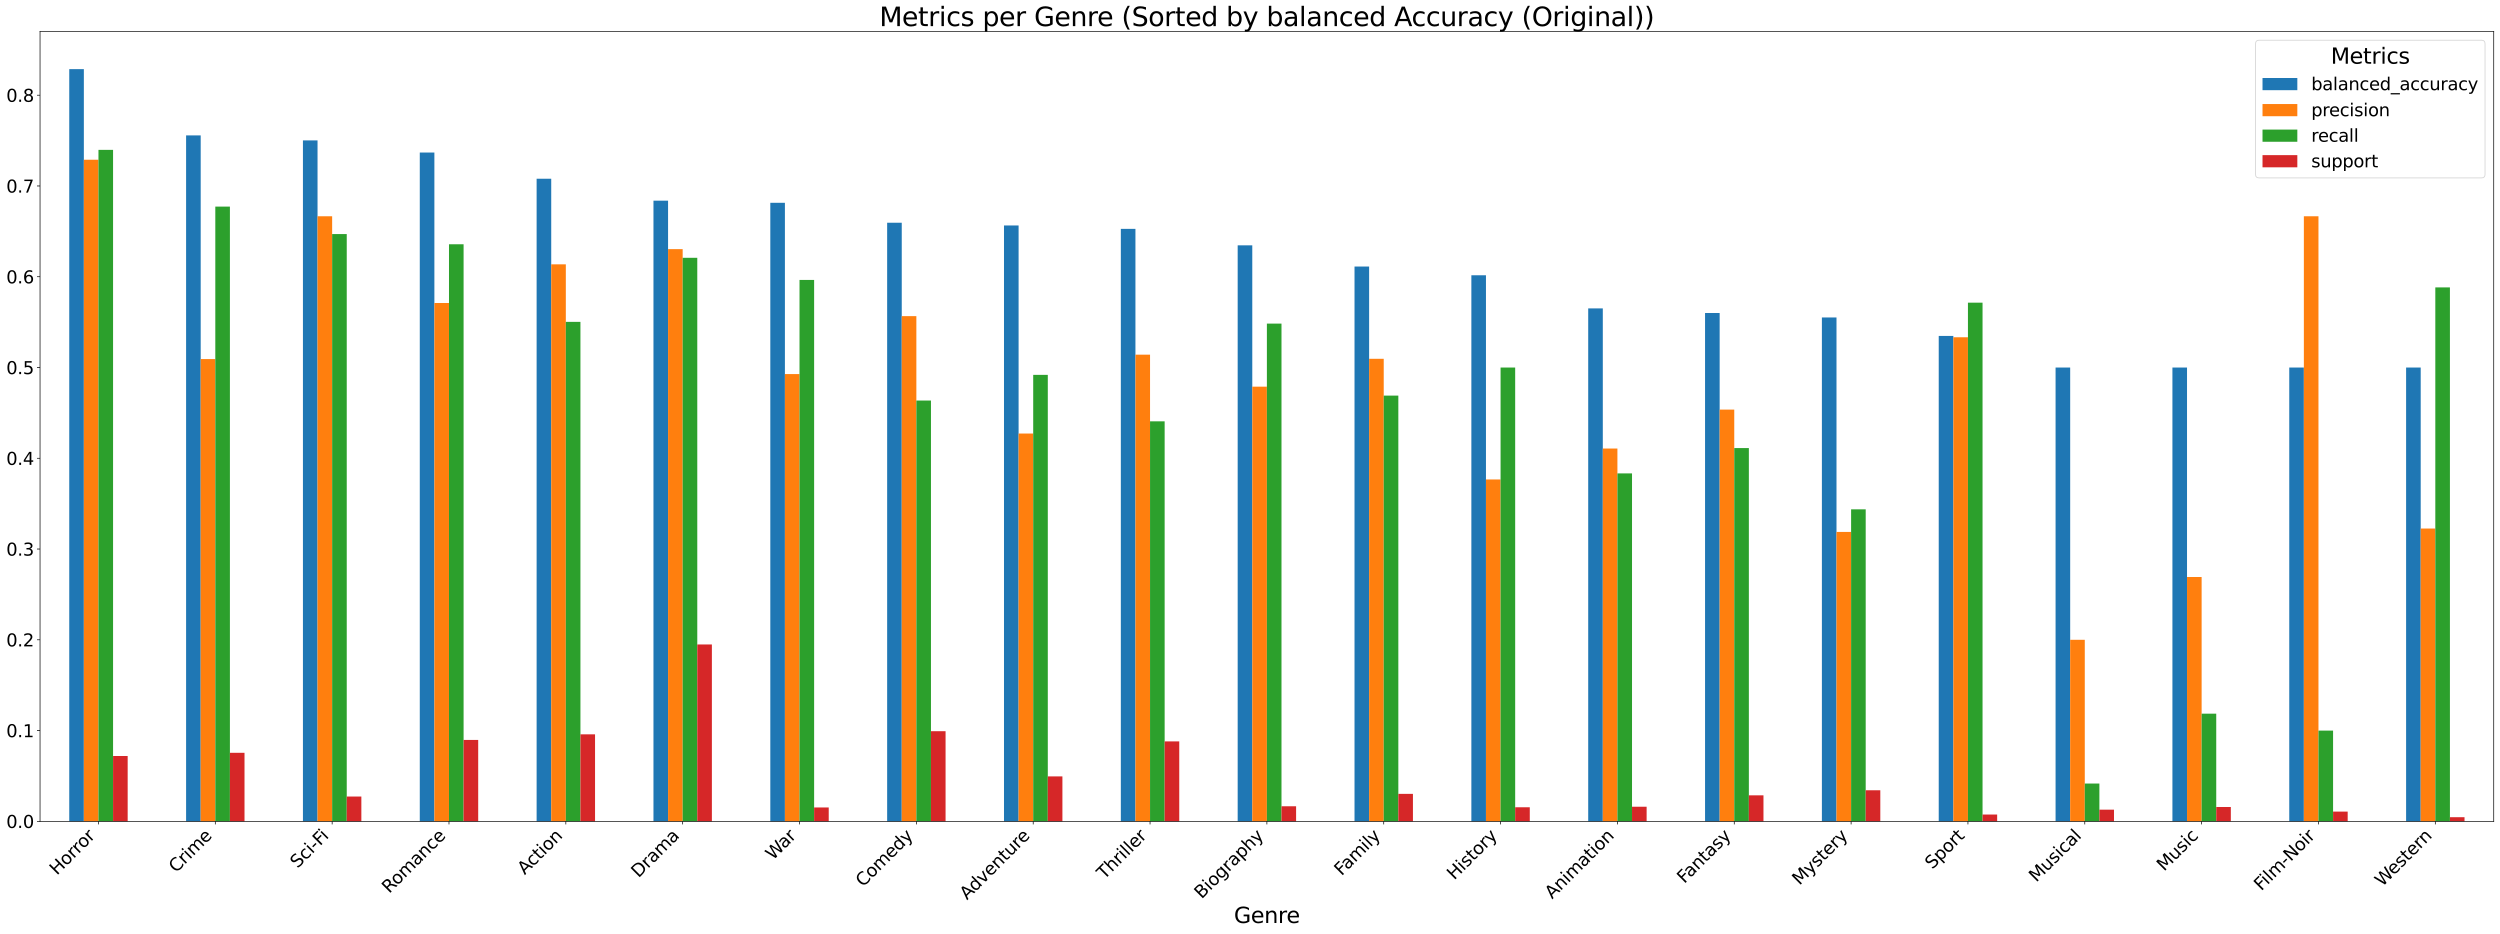 <?xml version="1.0" encoding="utf-8" standalone="no"?>
<!DOCTYPE svg PUBLIC "-//W3C//DTD SVG 1.1//EN"
  "http://www.w3.org/Graphics/SVG/1.1/DTD/svg11.dtd">
<svg xmlns:xlink="http://www.w3.org/1999/xlink" width="2872.606pt" height="1072.974pt" viewBox="0 0 2872.606 1072.974" xmlns="http://www.w3.org/2000/svg" version="1.1">
 <defs>
  <style type="text/css">*{stroke-linejoin: round; stroke-linecap: butt}</style>
 </defs>
 <g id="figure_1">
  <g id="patch_1">
   <path d="M 0 1072.974 
L 2872.606 1072.974 
L 2872.606 0 
L 0 0 
z
" style="fill: #ffffff"/>
  </g>
  <g id="axes_1">
   <g id="patch_2">
    <path d="M 46.006 943.749 
L 2865.406 943.749 
L 2865.406 36.234 
L 46.006 36.234 
z
" style="fill: #ffffff"/>
   </g>
   <g id="patch_3">
    <path d="M 79.571 943.749 
L 96.353 943.749 
L 96.353 79.449 
L 79.571 79.449 
z
" clip-path="url(#p33f93b596d)" style="fill: #1f77b4"/>
   </g>
   <g id="patch_4">
    <path d="M 213.828 943.749 
L 230.61 943.749 
L 230.61 155.604 
L 213.828 155.604 
z
" clip-path="url(#p33f93b596d)" style="fill: #1f77b4"/>
   </g>
   <g id="patch_5">
    <path d="M 348.085 943.749 
L 364.867 943.749 
L 364.867 161.359 
L 348.085 161.359 
z
" clip-path="url(#p33f93b596d)" style="fill: #1f77b4"/>
   </g>
   <g id="patch_6">
    <path d="M 482.342 943.749 
L 499.124 943.749 
L 499.124 175.298 
L 482.342 175.298 
z
" clip-path="url(#p33f93b596d)" style="fill: #1f77b4"/>
   </g>
   <g id="patch_7">
    <path d="M 616.599 943.749 
L 633.381 943.749 
L 633.381 205.376 
L 616.599 205.376 
z
" clip-path="url(#p33f93b596d)" style="fill: #1f77b4"/>
   </g>
   <g id="patch_8">
    <path d="M 750.856 943.749 
L 767.638 943.749 
L 767.638 230.6 
L 750.856 230.6 
z
" clip-path="url(#p33f93b596d)" style="fill: #1f77b4"/>
   </g>
   <g id="patch_9">
    <path d="M 885.113 943.749 
L 901.896 943.749 
L 901.896 233.037 
L 885.113 233.037 
z
" clip-path="url(#p33f93b596d)" style="fill: #1f77b4"/>
   </g>
   <g id="patch_10">
    <path d="M 1019.371 943.749 
L 1036.153 943.749 
L 1036.153 255.953 
L 1019.371 255.953 
z
" clip-path="url(#p33f93b596d)" style="fill: #1f77b4"/>
   </g>
   <g id="patch_11">
    <path d="M 1153.628 943.749 
L 1170.41 943.749 
L 1170.41 259.073 
L 1153.628 259.073 
z
" clip-path="url(#p33f93b596d)" style="fill: #1f77b4"/>
   </g>
   <g id="patch_12">
    <path d="M 1287.885 943.749 
L 1304.667 943.749 
L 1304.667 262.942 
L 1287.885 262.942 
z
" clip-path="url(#p33f93b596d)" style="fill: #1f77b4"/>
   </g>
   <g id="patch_13">
    <path d="M 1422.142 943.749 
L 1438.924 943.749 
L 1438.924 281.862 
L 1422.142 281.862 
z
" clip-path="url(#p33f93b596d)" style="fill: #1f77b4"/>
   </g>
   <g id="patch_14">
    <path d="M 1556.399 943.749 
L 1573.181 943.749 
L 1573.181 306.264 
L 1556.399 306.264 
z
" clip-path="url(#p33f93b596d)" style="fill: #1f77b4"/>
   </g>
   <g id="patch_15">
    <path d="M 1690.656 943.749 
L 1707.438 943.749 
L 1707.438 316.311 
L 1690.656 316.311 
z
" clip-path="url(#p33f93b596d)" style="fill: #1f77b4"/>
   </g>
   <g id="patch_16">
    <path d="M 1824.913 943.749 
L 1841.696 943.749 
L 1841.696 354.354 
L 1824.913 354.354 
z
" clip-path="url(#p33f93b596d)" style="fill: #1f77b4"/>
   </g>
   <g id="patch_17">
    <path d="M 1959.171 943.749 
L 1975.953 943.749 
L 1975.953 359.647 
L 1959.171 359.647 
z
" clip-path="url(#p33f93b596d)" style="fill: #1f77b4"/>
   </g>
   <g id="patch_18">
    <path d="M 2093.428 943.749 
L 2110.21 943.749 
L 2110.21 364.767 
L 2093.428 364.767 
z
" clip-path="url(#p33f93b596d)" style="fill: #1f77b4"/>
   </g>
   <g id="patch_19">
    <path d="M 2227.685 943.749 
L 2244.467 943.749 
L 2244.467 385.978 
L 2227.685 385.978 
z
" clip-path="url(#p33f93b596d)" style="fill: #1f77b4"/>
   </g>
   <g id="patch_20">
    <path d="M 2361.942 943.749 
L 2378.724 943.749 
L 2378.724 422.286 
L 2361.942 422.286 
z
" clip-path="url(#p33f93b596d)" style="fill: #1f77b4"/>
   </g>
   <g id="patch_21">
    <path d="M 2496.199 943.749 
L 2512.981 943.749 
L 2512.981 422.286 
L 2496.199 422.286 
z
" clip-path="url(#p33f93b596d)" style="fill: #1f77b4"/>
   </g>
   <g id="patch_22">
    <path d="M 2630.456 943.749 
L 2647.238 943.749 
L 2647.238 422.286 
L 2630.456 422.286 
z
" clip-path="url(#p33f93b596d)" style="fill: #1f77b4"/>
   </g>
   <g id="patch_23">
    <path d="M 2764.713 943.749 
L 2781.496 943.749 
L 2781.496 422.286 
L 2764.713 422.286 
z
" clip-path="url(#p33f93b596d)" style="fill: #1f77b4"/>
   </g>
   <g id="patch_24">
    <path d="M 96.353 943.749 
L 113.135 943.749 
L 113.135 183.521 
L 96.353 183.521 
z
" clip-path="url(#p33f93b596d)" style="fill: #ff7f0e"/>
   </g>
   <g id="patch_25">
    <path d="M 230.61 943.749 
L 247.392 943.749 
L 247.392 412.552 
L 230.61 412.552 
z
" clip-path="url(#p33f93b596d)" style="fill: #ff7f0e"/>
   </g>
   <g id="patch_26">
    <path d="M 364.867 943.749 
L 381.649 943.749 
L 381.649 248.465 
L 364.867 248.465 
z
" clip-path="url(#p33f93b596d)" style="fill: #ff7f0e"/>
   </g>
   <g id="patch_27">
    <path d="M 499.124 943.749 
L 515.906 943.749 
L 515.906 348.191 
L 499.124 348.191 
z
" clip-path="url(#p33f93b596d)" style="fill: #ff7f0e"/>
   </g>
   <g id="patch_28">
    <path d="M 633.381 943.749 
L 650.163 943.749 
L 650.163 303.698 
L 633.381 303.698 
z
" clip-path="url(#p33f93b596d)" style="fill: #ff7f0e"/>
   </g>
   <g id="patch_29">
    <path d="M 767.638 943.749 
L 784.421 943.749 
L 784.421 286.284 
L 767.638 286.284 
z
" clip-path="url(#p33f93b596d)" style="fill: #ff7f0e"/>
   </g>
   <g id="patch_30">
    <path d="M 901.896 943.749 
L 918.678 943.749 
L 918.678 429.843 
L 901.896 429.843 
z
" clip-path="url(#p33f93b596d)" style="fill: #ff7f0e"/>
   </g>
   <g id="patch_31">
    <path d="M 1036.153 943.749 
L 1052.935 943.749 
L 1052.935 363.221 
L 1036.153 363.221 
z
" clip-path="url(#p33f93b596d)" style="fill: #ff7f0e"/>
   </g>
   <g id="patch_32">
    <path d="M 1170.41 943.749 
L 1187.192 943.749 
L 1187.192 498.18 
L 1170.41 498.18 
z
" clip-path="url(#p33f93b596d)" style="fill: #ff7f0e"/>
   </g>
   <g id="patch_33">
    <path d="M 1304.667 943.749 
L 1321.449 943.749 
L 1321.449 407.493 
L 1304.667 407.493 
z
" clip-path="url(#p33f93b596d)" style="fill: #ff7f0e"/>
   </g>
   <g id="patch_34">
    <path d="M 1438.924 943.749 
L 1455.706 943.749 
L 1455.706 444.32 
L 1438.924 444.32 
z
" clip-path="url(#p33f93b596d)" style="fill: #ff7f0e"/>
   </g>
   <g id="patch_35">
    <path d="M 1573.181 943.749 
L 1589.963 943.749 
L 1589.963 412.258 
L 1573.181 412.258 
z
" clip-path="url(#p33f93b596d)" style="fill: #ff7f0e"/>
   </g>
   <g id="patch_36">
    <path d="M 1707.438 943.749 
L 1724.221 943.749 
L 1724.221 550.959 
L 1707.438 550.959 
z
" clip-path="url(#p33f93b596d)" style="fill: #ff7f0e"/>
   </g>
   <g id="patch_37">
    <path d="M 1841.696 943.749 
L 1858.478 943.749 
L 1858.478 515.404 
L 1841.696 515.404 
z
" clip-path="url(#p33f93b596d)" style="fill: #ff7f0e"/>
   </g>
   <g id="patch_38">
    <path d="M 1975.953 943.749 
L 1992.735 943.749 
L 1992.735 470.669 
L 1975.953 470.669 
z
" clip-path="url(#p33f93b596d)" style="fill: #ff7f0e"/>
   </g>
   <g id="patch_39">
    <path d="M 2110.21 943.749 
L 2126.992 943.749 
L 2126.992 611.222 
L 2110.21 611.222 
z
" clip-path="url(#p33f93b596d)" style="fill: #ff7f0e"/>
   </g>
   <g id="patch_40">
    <path d="M 2244.467 943.749 
L 2261.249 943.749 
L 2261.249 387.522 
L 2244.467 387.522 
z
" clip-path="url(#p33f93b596d)" style="fill: #ff7f0e"/>
   </g>
   <g id="patch_41">
    <path d="M 2378.724 943.749 
L 2395.506 943.749 
L 2395.506 735.164 
L 2378.724 735.164 
z
" clip-path="url(#p33f93b596d)" style="fill: #ff7f0e"/>
   </g>
   <g id="patch_42">
    <path d="M 2512.981 943.749 
L 2529.763 943.749 
L 2529.763 662.961 
L 2512.981 662.961 
z
" clip-path="url(#p33f93b596d)" style="fill: #ff7f0e"/>
   </g>
   <g id="patch_43">
    <path d="M 2647.238 943.749 
L 2664.021 943.749 
L 2664.021 248.465 
L 2647.238 248.465 
z
" clip-path="url(#p33f93b596d)" style="fill: #ff7f0e"/>
   </g>
   <g id="patch_44">
    <path d="M 2781.496 943.749 
L 2798.278 943.749 
L 2798.278 607.321 
L 2781.496 607.321 
z
" clip-path="url(#p33f93b596d)" style="fill: #ff7f0e"/>
   </g>
   <g id="patch_45">
    <path d="M 113.135 943.749 
L 129.917 943.749 
L 129.917 172.217 
L 113.135 172.217 
z
" clip-path="url(#p33f93b596d)" style="fill: #2ca02c"/>
   </g>
   <g id="patch_46">
    <path d="M 247.392 943.749 
L 264.174 943.749 
L 264.174 237.37 
L 247.392 237.37 
z
" clip-path="url(#p33f93b596d)" style="fill: #2ca02c"/>
   </g>
   <g id="patch_47">
    <path d="M 381.649 943.749 
L 398.431 943.749 
L 398.431 268.915 
L 381.649 268.915 
z
" clip-path="url(#p33f93b596d)" style="fill: #2ca02c"/>
   </g>
   <g id="patch_48">
    <path d="M 515.906 943.749 
L 532.688 943.749 
L 532.688 280.635 
L 515.906 280.635 
z
" clip-path="url(#p33f93b596d)" style="fill: #2ca02c"/>
   </g>
   <g id="patch_49">
    <path d="M 650.163 943.749 
L 666.946 943.749 
L 666.946 369.848 
L 650.163 369.848 
z
" clip-path="url(#p33f93b596d)" style="fill: #2ca02c"/>
   </g>
   <g id="patch_50">
    <path d="M 784.421 943.749 
L 801.203 943.749 
L 801.203 296.218 
L 784.421 296.218 
z
" clip-path="url(#p33f93b596d)" style="fill: #2ca02c"/>
   </g>
   <g id="patch_51">
    <path d="M 918.678 943.749 
L 935.46 943.749 
L 935.46 321.653 
L 918.678 321.653 
z
" clip-path="url(#p33f93b596d)" style="fill: #2ca02c"/>
   </g>
   <g id="patch_52">
    <path d="M 1052.935 943.749 
L 1069.717 943.749 
L 1069.717 460.236 
L 1052.935 460.236 
z
" clip-path="url(#p33f93b596d)" style="fill: #2ca02c"/>
   </g>
   <g id="patch_53">
    <path d="M 1187.192 943.749 
L 1203.974 943.749 
L 1203.974 430.742 
L 1187.192 430.742 
z
" clip-path="url(#p33f93b596d)" style="fill: #2ca02c"/>
   </g>
   <g id="patch_54">
    <path d="M 1321.449 943.749 
L 1338.231 943.749 
L 1338.231 484.101 
L 1321.449 484.101 
z
" clip-path="url(#p33f93b596d)" style="fill: #2ca02c"/>
   </g>
   <g id="patch_55">
    <path d="M 1455.706 943.749 
L 1472.488 943.749 
L 1472.488 371.822 
L 1455.706 371.822 
z
" clip-path="url(#p33f93b596d)" style="fill: #2ca02c"/>
   </g>
   <g id="patch_56">
    <path d="M 1589.963 943.749 
L 1606.746 943.749 
L 1606.746 454.589 
L 1589.963 454.589 
z
" clip-path="url(#p33f93b596d)" style="fill: #2ca02c"/>
   </g>
   <g id="patch_57">
    <path d="M 1724.221 943.749 
L 1741.003 943.749 
L 1741.003 422.286 
L 1724.221 422.286 
z
" clip-path="url(#p33f93b596d)" style="fill: #2ca02c"/>
   </g>
   <g id="patch_58">
    <path d="M 1858.478 943.749 
L 1875.26 943.749 
L 1875.26 543.961 
L 1858.478 543.961 
z
" clip-path="url(#p33f93b596d)" style="fill: #2ca02c"/>
   </g>
   <g id="patch_59">
    <path d="M 1992.735 943.749 
L 2009.517 943.749 
L 2009.517 514.882 
L 1992.735 514.882 
z
" clip-path="url(#p33f93b596d)" style="fill: #2ca02c"/>
   </g>
   <g id="patch_60">
    <path d="M 2126.992 943.749 
L 2143.774 943.749 
L 2143.774 585.243 
L 2126.992 585.243 
z
" clip-path="url(#p33f93b596d)" style="fill: #2ca02c"/>
   </g>
   <g id="patch_61">
    <path d="M 2261.249 943.749 
L 2278.031 943.749 
L 2278.031 347.791 
L 2261.249 347.791 
z
" clip-path="url(#p33f93b596d)" style="fill: #2ca02c"/>
   </g>
   <g id="patch_62">
    <path d="M 2395.506 943.749 
L 2412.288 943.749 
L 2412.288 900.293 
L 2395.506 900.293 
z
" clip-path="url(#p33f93b596d)" style="fill: #2ca02c"/>
   </g>
   <g id="patch_63">
    <path d="M 2529.763 943.749 
L 2546.546 943.749 
L 2546.546 820.012 
L 2529.763 820.012 
z
" clip-path="url(#p33f93b596d)" style="fill: #2ca02c"/>
   </g>
   <g id="patch_64">
    <path d="M 2664.021 943.749 
L 2680.803 943.749 
L 2680.803 839.456 
L 2664.021 839.456 
z
" clip-path="url(#p33f93b596d)" style="fill: #2ca02c"/>
   </g>
   <g id="patch_65">
    <path d="M 2798.278 943.749 
L 2815.06 943.749 
L 2815.06 330.263 
L 2798.278 330.263 
z
" clip-path="url(#p33f93b596d)" style="fill: #2ca02c"/>
   </g>
   <g id="patch_66">
    <path d="M 129.917 943.749 
L 146.699 943.749 
L 146.699 868.656 
L 129.917 868.656 
z
" clip-path="url(#p33f93b596d)" style="fill: #d62728"/>
   </g>
   <g id="patch_67">
    <path d="M 264.174 943.749 
L 280.956 943.749 
L 280.956 865.027 
L 264.174 865.027 
z
" clip-path="url(#p33f93b596d)" style="fill: #d62728"/>
   </g>
   <g id="patch_68">
    <path d="M 398.431 943.749 
L 415.213 943.749 
L 415.213 915.275 
L 398.431 915.275 
z
" clip-path="url(#p33f93b596d)" style="fill: #d62728"/>
   </g>
   <g id="patch_69">
    <path d="M 532.688 943.749 
L 549.471 943.749 
L 549.471 850.232 
L 532.688 850.232 
z
" clip-path="url(#p33f93b596d)" style="fill: #d62728"/>
   </g>
   <g id="patch_70">
    <path d="M 666.946 943.749 
L 683.728 943.749 
L 683.728 843.811 
L 666.946 843.811 
z
" clip-path="url(#p33f93b596d)" style="fill: #d62728"/>
   </g>
   <g id="patch_71">
    <path d="M 801.203 943.749 
L 817.985 943.749 
L 817.985 740.523 
L 801.203 740.523 
z
" clip-path="url(#p33f93b596d)" style="fill: #d62728"/>
   </g>
   <g id="patch_72">
    <path d="M 935.46 943.749 
L 952.242 943.749 
L 952.242 927.837 
L 935.46 927.837 
z
" clip-path="url(#p33f93b596d)" style="fill: #d62728"/>
   </g>
   <g id="patch_73">
    <path d="M 1069.717 943.749 
L 1086.499 943.749 
L 1086.499 840.182 
L 1069.717 840.182 
z
" clip-path="url(#p33f93b596d)" style="fill: #d62728"/>
   </g>
   <g id="patch_74">
    <path d="M 1203.974 943.749 
L 1220.756 943.749 
L 1220.756 892.105 
L 1203.974 892.105 
z
" clip-path="url(#p33f93b596d)" style="fill: #d62728"/>
   </g>
   <g id="patch_75">
    <path d="M 1338.231 943.749 
L 1355.013 943.749 
L 1355.013 851.906 
L 1338.231 851.906 
z
" clip-path="url(#p33f93b596d)" style="fill: #d62728"/>
   </g>
   <g id="patch_76">
    <path d="M 1472.488 943.749 
L 1489.271 943.749 
L 1489.271 926.441 
L 1472.488 926.441 
z
" clip-path="url(#p33f93b596d)" style="fill: #d62728"/>
   </g>
   <g id="patch_77">
    <path d="M 1606.746 943.749 
L 1623.528 943.749 
L 1623.528 912.204 
L 1606.746 912.204 
z
" clip-path="url(#p33f93b596d)" style="fill: #d62728"/>
   </g>
   <g id="patch_78">
    <path d="M 1741.003 943.749 
L 1757.785 943.749 
L 1757.785 927.558 
L 1741.003 927.558 
z
" clip-path="url(#p33f93b596d)" style="fill: #d62728"/>
   </g>
   <g id="patch_79">
    <path d="M 1875.26 943.749 
L 1892.042 943.749 
L 1892.042 926.999 
L 1875.26 926.999 
z
" clip-path="url(#p33f93b596d)" style="fill: #d62728"/>
   </g>
   <g id="patch_80">
    <path d="M 2009.517 943.749 
L 2026.299 943.749 
L 2026.299 913.879 
L 2009.517 913.879 
z
" clip-path="url(#p33f93b596d)" style="fill: #d62728"/>
   </g>
   <g id="patch_81">
    <path d="M 2143.774 943.749 
L 2160.556 943.749 
L 2160.556 908.017 
L 2143.774 908.017 
z
" clip-path="url(#p33f93b596d)" style="fill: #d62728"/>
   </g>
   <g id="patch_82">
    <path d="M 2278.031 943.749 
L 2294.813 943.749 
L 2294.813 935.932 
L 2278.031 935.932 
z
" clip-path="url(#p33f93b596d)" style="fill: #d62728"/>
   </g>
   <g id="patch_83">
    <path d="M 2412.288 943.749 
L 2429.071 943.749 
L 2429.071 930.349 
L 2412.288 930.349 
z
" clip-path="url(#p33f93b596d)" style="fill: #d62728"/>
   </g>
   <g id="patch_84">
    <path d="M 2546.546 943.749 
L 2563.328 943.749 
L 2563.328 927.278 
L 2546.546 927.278 
z
" clip-path="url(#p33f93b596d)" style="fill: #d62728"/>
   </g>
   <g id="patch_85">
    <path d="M 2680.803 943.749 
L 2697.585 943.749 
L 2697.585 932.582 
L 2680.803 932.582 
z
" clip-path="url(#p33f93b596d)" style="fill: #d62728"/>
   </g>
   <g id="patch_86">
    <path d="M 2815.06 943.749 
L 2831.842 943.749 
L 2831.842 939.003 
L 2815.06 939.003 
z
" clip-path="url(#p33f93b596d)" style="fill: #d62728"/>
   </g>
   <g id="matplotlib.axis_1">
    <g id="xtick_1">
     <g id="line2d_1">
      <defs>
       <path id="m739bfc6668" d="M 0 0 
L 0 3.5 
" style="stroke: #000000; stroke-width: 0.8"/>
      </defs>
      <g>
       <use xlink:href="#m739bfc6668" x="113.135" y="943.749" style="stroke: #000000; stroke-width: 0.8"/>
      </g>
     </g>
     <g id="text_1">
      <!-- Horror -->
      <g transform="translate(65.376 1006.312) rotate(-45) scale(0.2 -0.2)">
       <defs>
        <path id="DejaVuSans-48" d="M 628 4666 
L 1259 4666 
L 1259 2753 
L 3553 2753 
L 3553 4666 
L 4184 4666 
L 4184 0 
L 3553 0 
L 3553 2222 
L 1259 2222 
L 1259 0 
L 628 0 
L 628 4666 
z
" transform="scale(0.016)"/>
        <path id="DejaVuSans-6f" d="M 1959 3097 
Q 1497 3097 1228 2736 
Q 959 2375 959 1747 
Q 959 1119 1226 758 
Q 1494 397 1959 397 
Q 2419 397 2687 759 
Q 2956 1122 2956 1747 
Q 2956 2369 2687 2733 
Q 2419 3097 1959 3097 
z
M 1959 3584 
Q 2709 3584 3137 3096 
Q 3566 2609 3566 1747 
Q 3566 888 3137 398 
Q 2709 -91 1959 -91 
Q 1206 -91 779 398 
Q 353 888 353 1747 
Q 353 2609 779 3096 
Q 1206 3584 1959 3584 
z
" transform="scale(0.016)"/>
        <path id="DejaVuSans-72" d="M 2631 2963 
Q 2534 3019 2420 3045 
Q 2306 3072 2169 3072 
Q 1681 3072 1420 2755 
Q 1159 2438 1159 1844 
L 1159 0 
L 581 0 
L 581 3500 
L 1159 3500 
L 1159 2956 
Q 1341 3275 1631 3429 
Q 1922 3584 2338 3584 
Q 2397 3584 2469 3576 
Q 2541 3569 2628 3553 
L 2631 2963 
z
" transform="scale(0.016)"/>
       </defs>
       <use xlink:href="#DejaVuSans-48"/>
       <use xlink:href="#DejaVuSans-6f" x="75.195"/>
       <use xlink:href="#DejaVuSans-72" x="136.377"/>
       <use xlink:href="#DejaVuSans-72" x="175.74"/>
       <use xlink:href="#DejaVuSans-6f" x="214.604"/>
       <use xlink:href="#DejaVuSans-72" x="275.785"/>
      </g>
     </g>
    </g>
    <g id="xtick_2">
     <g id="line2d_2">
      <g>
       <use xlink:href="#m739bfc6668" x="247.392" y="943.749" style="stroke: #000000; stroke-width: 0.8"/>
      </g>
     </g>
     <g id="text_2">
      <!-- Crime -->
      <g transform="translate(202.356 1003.589) rotate(-45) scale(0.2 -0.2)">
       <defs>
        <path id="DejaVuSans-43" d="M 4122 4306 
L 4122 3641 
Q 3803 3938 3442 4084 
Q 3081 4231 2675 4231 
Q 1875 4231 1450 3742 
Q 1025 3253 1025 2328 
Q 1025 1406 1450 917 
Q 1875 428 2675 428 
Q 3081 428 3442 575 
Q 3803 722 4122 1019 
L 4122 359 
Q 3791 134 3420 21 
Q 3050 -91 2638 -91 
Q 1578 -91 968 557 
Q 359 1206 359 2328 
Q 359 3453 968 4101 
Q 1578 4750 2638 4750 
Q 3056 4750 3426 4639 
Q 3797 4528 4122 4306 
z
" transform="scale(0.016)"/>
        <path id="DejaVuSans-69" d="M 603 3500 
L 1178 3500 
L 1178 0 
L 603 0 
L 603 3500 
z
M 603 4863 
L 1178 4863 
L 1178 4134 
L 603 4134 
L 603 4863 
z
" transform="scale(0.016)"/>
        <path id="DejaVuSans-6d" d="M 3328 2828 
Q 3544 3216 3844 3400 
Q 4144 3584 4550 3584 
Q 5097 3584 5394 3201 
Q 5691 2819 5691 2113 
L 5691 0 
L 5113 0 
L 5113 2094 
Q 5113 2597 4934 2840 
Q 4756 3084 4391 3084 
Q 3944 3084 3684 2787 
Q 3425 2491 3425 1978 
L 3425 0 
L 2847 0 
L 2847 2094 
Q 2847 2600 2669 2842 
Q 2491 3084 2119 3084 
Q 1678 3084 1418 2786 
Q 1159 2488 1159 1978 
L 1159 0 
L 581 0 
L 581 3500 
L 1159 3500 
L 1159 2956 
Q 1356 3278 1631 3431 
Q 1906 3584 2284 3584 
Q 2666 3584 2933 3390 
Q 3200 3197 3328 2828 
z
" transform="scale(0.016)"/>
        <path id="DejaVuSans-65" d="M 3597 1894 
L 3597 1613 
L 953 1613 
Q 991 1019 1311 708 
Q 1631 397 2203 397 
Q 2534 397 2845 478 
Q 3156 559 3463 722 
L 3463 178 
Q 3153 47 2828 -22 
Q 2503 -91 2169 -91 
Q 1331 -91 842 396 
Q 353 884 353 1716 
Q 353 2575 817 3079 
Q 1281 3584 2069 3584 
Q 2775 3584 3186 3129 
Q 3597 2675 3597 1894 
z
M 3022 2063 
Q 3016 2534 2758 2815 
Q 2500 3097 2075 3097 
Q 1594 3097 1305 2825 
Q 1016 2553 972 2059 
L 3022 2063 
z
" transform="scale(0.016)"/>
       </defs>
       <use xlink:href="#DejaVuSans-43"/>
       <use xlink:href="#DejaVuSans-72" x="69.824"/>
       <use xlink:href="#DejaVuSans-69" x="110.938"/>
       <use xlink:href="#DejaVuSans-6d" x="138.721"/>
       <use xlink:href="#DejaVuSans-65" x="236.133"/>
      </g>
     </g>
    </g>
    <g id="xtick_3">
     <g id="line2d_3">
      <g>
       <use xlink:href="#m739bfc6668" x="381.649" y="943.749" style="stroke: #000000; stroke-width: 0.8"/>
      </g>
     </g>
     <g id="text_3">
      <!-- Sci-Fi -->
      <g transform="translate(341.885 998.317) rotate(-45) scale(0.2 -0.2)">
       <defs>
        <path id="DejaVuSans-53" d="M 3425 4513 
L 3425 3897 
Q 3066 4069 2747 4153 
Q 2428 4238 2131 4238 
Q 1616 4238 1336 4038 
Q 1056 3838 1056 3469 
Q 1056 3159 1242 3001 
Q 1428 2844 1947 2747 
L 2328 2669 
Q 3034 2534 3370 2195 
Q 3706 1856 3706 1288 
Q 3706 609 3251 259 
Q 2797 -91 1919 -91 
Q 1588 -91 1214 -16 
Q 841 59 441 206 
L 441 856 
Q 825 641 1194 531 
Q 1563 422 1919 422 
Q 2459 422 2753 634 
Q 3047 847 3047 1241 
Q 3047 1584 2836 1778 
Q 2625 1972 2144 2069 
L 1759 2144 
Q 1053 2284 737 2584 
Q 422 2884 422 3419 
Q 422 4038 858 4394 
Q 1294 4750 2059 4750 
Q 2388 4750 2728 4690 
Q 3069 4631 3425 4513 
z
" transform="scale(0.016)"/>
        <path id="DejaVuSans-63" d="M 3122 3366 
L 3122 2828 
Q 2878 2963 2633 3030 
Q 2388 3097 2138 3097 
Q 1578 3097 1268 2742 
Q 959 2388 959 1747 
Q 959 1106 1268 751 
Q 1578 397 2138 397 
Q 2388 397 2633 464 
Q 2878 531 3122 666 
L 3122 134 
Q 2881 22 2623 -34 
Q 2366 -91 2075 -91 
Q 1284 -91 818 406 
Q 353 903 353 1747 
Q 353 2603 823 3093 
Q 1294 3584 2113 3584 
Q 2378 3584 2631 3529 
Q 2884 3475 3122 3366 
z
" transform="scale(0.016)"/>
        <path id="DejaVuSans-2d" d="M 313 2009 
L 1997 2009 
L 1997 1497 
L 313 1497 
L 313 2009 
z
" transform="scale(0.016)"/>
        <path id="DejaVuSans-46" d="M 628 4666 
L 3309 4666 
L 3309 4134 
L 1259 4134 
L 1259 2759 
L 3109 2759 
L 3109 2228 
L 1259 2228 
L 1259 0 
L 628 0 
L 628 4666 
z
" transform="scale(0.016)"/>
       </defs>
       <use xlink:href="#DejaVuSans-53"/>
       <use xlink:href="#DejaVuSans-63" x="63.477"/>
       <use xlink:href="#DejaVuSans-69" x="118.457"/>
       <use xlink:href="#DejaVuSans-2d" x="146.24"/>
       <use xlink:href="#DejaVuSans-46" x="182.324"/>
       <use xlink:href="#DejaVuSans-69" x="232.594"/>
      </g>
     </g>
    </g>
    <g id="xtick_4">
     <g id="line2d_4">
      <g>
       <use xlink:href="#m739bfc6668" x="515.906" y="943.749" style="stroke: #000000; stroke-width: 0.8"/>
      </g>
     </g>
     <g id="text_4">
      <!-- Romance -->
      <g transform="translate(447.24 1027.22) rotate(-45) scale(0.2 -0.2)">
       <defs>
        <path id="DejaVuSans-52" d="M 2841 2188 
Q 3044 2119 3236 1894 
Q 3428 1669 3622 1275 
L 4263 0 
L 3584 0 
L 2988 1197 
Q 2756 1666 2539 1819 
Q 2322 1972 1947 1972 
L 1259 1972 
L 1259 0 
L 628 0 
L 628 4666 
L 2053 4666 
Q 2853 4666 3247 4331 
Q 3641 3997 3641 3322 
Q 3641 2881 3436 2590 
Q 3231 2300 2841 2188 
z
M 1259 4147 
L 1259 2491 
L 2053 2491 
Q 2509 2491 2742 2702 
Q 2975 2913 2975 3322 
Q 2975 3731 2742 3939 
Q 2509 4147 2053 4147 
L 1259 4147 
z
" transform="scale(0.016)"/>
        <path id="DejaVuSans-61" d="M 2194 1759 
Q 1497 1759 1228 1600 
Q 959 1441 959 1056 
Q 959 750 1161 570 
Q 1363 391 1709 391 
Q 2188 391 2477 730 
Q 2766 1069 2766 1631 
L 2766 1759 
L 2194 1759 
z
M 3341 1997 
L 3341 0 
L 2766 0 
L 2766 531 
Q 2569 213 2275 61 
Q 1981 -91 1556 -91 
Q 1019 -91 701 211 
Q 384 513 384 1019 
Q 384 1609 779 1909 
Q 1175 2209 1959 2209 
L 2766 2209 
L 2766 2266 
Q 2766 2663 2505 2880 
Q 2244 3097 1772 3097 
Q 1472 3097 1187 3025 
Q 903 2953 641 2809 
L 641 3341 
Q 956 3463 1253 3523 
Q 1550 3584 1831 3584 
Q 2591 3584 2966 3190 
Q 3341 2797 3341 1997 
z
" transform="scale(0.016)"/>
        <path id="DejaVuSans-6e" d="M 3513 2113 
L 3513 0 
L 2938 0 
L 2938 2094 
Q 2938 2591 2744 2837 
Q 2550 3084 2163 3084 
Q 1697 3084 1428 2787 
Q 1159 2491 1159 1978 
L 1159 0 
L 581 0 
L 581 3500 
L 1159 3500 
L 1159 2956 
Q 1366 3272 1645 3428 
Q 1925 3584 2291 3584 
Q 2894 3584 3203 3211 
Q 3513 2838 3513 2113 
z
" transform="scale(0.016)"/>
       </defs>
       <use xlink:href="#DejaVuSans-52"/>
       <use xlink:href="#DejaVuSans-6f" x="64.982"/>
       <use xlink:href="#DejaVuSans-6d" x="126.164"/>
       <use xlink:href="#DejaVuSans-61" x="223.576"/>
       <use xlink:href="#DejaVuSans-6e" x="284.855"/>
       <use xlink:href="#DejaVuSans-63" x="348.234"/>
       <use xlink:href="#DejaVuSans-65" x="403.215"/>
      </g>
     </g>
    </g>
    <g id="xtick_5">
     <g id="line2d_5">
      <g>
       <use xlink:href="#m739bfc6668" x="650.163" y="943.749" style="stroke: #000000; stroke-width: 0.8"/>
      </g>
     </g>
     <g id="text_5">
      <!-- Action -->
      <g transform="translate(602.931 1005.786) rotate(-45) scale(0.2 -0.2)">
       <defs>
        <path id="DejaVuSans-41" d="M 2188 4044 
L 1331 1722 
L 3047 1722 
L 2188 4044 
z
M 1831 4666 
L 2547 4666 
L 4325 0 
L 3669 0 
L 3244 1197 
L 1141 1197 
L 716 0 
L 50 0 
L 1831 4666 
z
" transform="scale(0.016)"/>
        <path id="DejaVuSans-74" d="M 1172 4494 
L 1172 3500 
L 2356 3500 
L 2356 3053 
L 1172 3053 
L 1172 1153 
Q 1172 725 1289 603 
Q 1406 481 1766 481 
L 2356 481 
L 2356 0 
L 1766 0 
Q 1100 0 847 248 
Q 594 497 594 1153 
L 594 3053 
L 172 3053 
L 172 3500 
L 594 3500 
L 594 4494 
L 1172 4494 
z
" transform="scale(0.016)"/>
       </defs>
       <use xlink:href="#DejaVuSans-41"/>
       <use xlink:href="#DejaVuSans-63" x="66.658"/>
       <use xlink:href="#DejaVuSans-74" x="121.639"/>
       <use xlink:href="#DejaVuSans-69" x="160.848"/>
       <use xlink:href="#DejaVuSans-6f" x="188.631"/>
       <use xlink:href="#DejaVuSans-6e" x="249.812"/>
      </g>
     </g>
    </g>
    <g id="xtick_6">
     <g id="line2d_6">
      <g>
       <use xlink:href="#m739bfc6668" x="784.421" y="943.749" style="stroke: #000000; stroke-width: 0.8"/>
      </g>
     </g>
     <g id="text_6">
      <!-- Drama -->
      <g transform="translate(733.668 1009.306) rotate(-45) scale(0.2 -0.2)">
       <defs>
        <path id="DejaVuSans-44" d="M 1259 4147 
L 1259 519 
L 2022 519 
Q 2988 519 3436 956 
Q 3884 1394 3884 2338 
Q 3884 3275 3436 3711 
Q 2988 4147 2022 4147 
L 1259 4147 
z
M 628 4666 
L 1925 4666 
Q 3281 4666 3915 4102 
Q 4550 3538 4550 2338 
Q 4550 1131 3912 565 
Q 3275 0 1925 0 
L 628 0 
L 628 4666 
z
" transform="scale(0.016)"/>
       </defs>
       <use xlink:href="#DejaVuSans-44"/>
       <use xlink:href="#DejaVuSans-72" x="77.002"/>
       <use xlink:href="#DejaVuSans-61" x="118.115"/>
       <use xlink:href="#DejaVuSans-6d" x="179.395"/>
       <use xlink:href="#DejaVuSans-61" x="276.807"/>
      </g>
     </g>
    </g>
    <g id="xtick_7">
     <g id="line2d_7">
      <g>
       <use xlink:href="#m739bfc6668" x="918.678" y="943.749" style="stroke: #000000; stroke-width: 0.8"/>
      </g>
     </g>
     <g id="text_7">
      <!-- War -->
      <g transform="translate(888.175 989.056) rotate(-45) scale(0.2 -0.2)">
       <defs>
        <path id="DejaVuSans-57" d="M 213 4666 
L 850 4666 
L 1831 722 
L 2809 4666 
L 3519 4666 
L 4500 722 
L 5478 4666 
L 6119 4666 
L 4947 0 
L 4153 0 
L 3169 4050 
L 2175 0 
L 1381 0 
L 213 4666 
z
" transform="scale(0.016)"/>
       </defs>
       <use xlink:href="#DejaVuSans-57"/>
       <use xlink:href="#DejaVuSans-61" x="92.502"/>
       <use xlink:href="#DejaVuSans-72" x="153.781"/>
      </g>
     </g>
    </g>
    <g id="xtick_8">
     <g id="line2d_8">
      <g>
       <use xlink:href="#m739bfc6668" x="1052.935" y="943.749" style="stroke: #000000; stroke-width: 0.8"/>
      </g>
     </g>
     <g id="text_8">
      <!-- Comedy -->
      <g transform="translate(991.64 1019.848) rotate(-45) scale(0.2 -0.2)">
       <defs>
        <path id="DejaVuSans-64" d="M 2906 2969 
L 2906 4863 
L 3481 4863 
L 3481 0 
L 2906 0 
L 2906 525 
Q 2725 213 2448 61 
Q 2172 -91 1784 -91 
Q 1150 -91 751 415 
Q 353 922 353 1747 
Q 353 2572 751 3078 
Q 1150 3584 1784 3584 
Q 2172 3584 2448 3432 
Q 2725 3281 2906 2969 
z
M 947 1747 
Q 947 1113 1208 752 
Q 1469 391 1925 391 
Q 2381 391 2643 752 
Q 2906 1113 2906 1747 
Q 2906 2381 2643 2742 
Q 2381 3103 1925 3103 
Q 1469 3103 1208 2742 
Q 947 2381 947 1747 
z
" transform="scale(0.016)"/>
        <path id="DejaVuSans-79" d="M 2059 -325 
Q 1816 -950 1584 -1140 
Q 1353 -1331 966 -1331 
L 506 -1331 
L 506 -850 
L 844 -850 
Q 1081 -850 1212 -737 
Q 1344 -625 1503 -206 
L 1606 56 
L 191 3500 
L 800 3500 
L 1894 763 
L 2988 3500 
L 3597 3500 
L 2059 -325 
z
" transform="scale(0.016)"/>
       </defs>
       <use xlink:href="#DejaVuSans-43"/>
       <use xlink:href="#DejaVuSans-6f" x="69.824"/>
       <use xlink:href="#DejaVuSans-6d" x="131.006"/>
       <use xlink:href="#DejaVuSans-65" x="228.418"/>
       <use xlink:href="#DejaVuSans-64" x="289.941"/>
       <use xlink:href="#DejaVuSans-79" x="353.418"/>
      </g>
     </g>
    </g>
    <g id="xtick_9">
     <g id="line2d_9">
      <g>
       <use xlink:href="#m739bfc6668" x="1187.192" y="943.749" style="stroke: #000000; stroke-width: 0.8"/>
      </g>
     </g>
     <g id="text_9">
      <!-- Adventure -->
      <g transform="translate(1111.107 1034.638) rotate(-45) scale(0.2 -0.2)">
       <defs>
        <path id="DejaVuSans-76" d="M 191 3500 
L 800 3500 
L 1894 563 
L 2988 3500 
L 3597 3500 
L 2284 0 
L 1503 0 
L 191 3500 
z
" transform="scale(0.016)"/>
        <path id="DejaVuSans-75" d="M 544 1381 
L 544 3500 
L 1119 3500 
L 1119 1403 
Q 1119 906 1312 657 
Q 1506 409 1894 409 
Q 2359 409 2629 706 
Q 2900 1003 2900 1516 
L 2900 3500 
L 3475 3500 
L 3475 0 
L 2900 0 
L 2900 538 
Q 2691 219 2414 64 
Q 2138 -91 1772 -91 
Q 1169 -91 856 284 
Q 544 659 544 1381 
z
M 1991 3584 
L 1991 3584 
z
" transform="scale(0.016)"/>
       </defs>
       <use xlink:href="#DejaVuSans-41"/>
       <use xlink:href="#DejaVuSans-64" x="66.658"/>
       <use xlink:href="#DejaVuSans-76" x="130.135"/>
       <use xlink:href="#DejaVuSans-65" x="189.314"/>
       <use xlink:href="#DejaVuSans-6e" x="250.838"/>
       <use xlink:href="#DejaVuSans-74" x="314.217"/>
       <use xlink:href="#DejaVuSans-75" x="353.426"/>
       <use xlink:href="#DejaVuSans-72" x="416.805"/>
       <use xlink:href="#DejaVuSans-65" x="455.668"/>
      </g>
     </g>
    </g>
    <g id="xtick_10">
     <g id="line2d_10">
      <g>
       <use xlink:href="#m739bfc6668" x="1321.449" y="943.749" style="stroke: #000000; stroke-width: 0.8"/>
      </g>
     </g>
     <g id="text_10">
      <!-- Thriller -->
      <g transform="translate(1268.792 1011.211) rotate(-45) scale(0.2 -0.2)">
       <defs>
        <path id="DejaVuSans-54" d="M -19 4666 
L 3928 4666 
L 3928 4134 
L 2272 4134 
L 2272 0 
L 1638 0 
L 1638 4134 
L -19 4134 
L -19 4666 
z
" transform="scale(0.016)"/>
        <path id="DejaVuSans-68" d="M 3513 2113 
L 3513 0 
L 2938 0 
L 2938 2094 
Q 2938 2591 2744 2837 
Q 2550 3084 2163 3084 
Q 1697 3084 1428 2787 
Q 1159 2491 1159 1978 
L 1159 0 
L 581 0 
L 581 4863 
L 1159 4863 
L 1159 2956 
Q 1366 3272 1645 3428 
Q 1925 3584 2291 3584 
Q 2894 3584 3203 3211 
Q 3513 2838 3513 2113 
z
" transform="scale(0.016)"/>
        <path id="DejaVuSans-6c" d="M 603 4863 
L 1178 4863 
L 1178 0 
L 603 0 
L 603 4863 
z
" transform="scale(0.016)"/>
       </defs>
       <use xlink:href="#DejaVuSans-54"/>
       <use xlink:href="#DejaVuSans-68" x="61.084"/>
       <use xlink:href="#DejaVuSans-72" x="124.463"/>
       <use xlink:href="#DejaVuSans-69" x="165.576"/>
       <use xlink:href="#DejaVuSans-6c" x="193.359"/>
       <use xlink:href="#DejaVuSans-6c" x="221.143"/>
       <use xlink:href="#DejaVuSans-65" x="248.926"/>
       <use xlink:href="#DejaVuSans-72" x="310.449"/>
      </g>
     </g>
    </g>
    <g id="xtick_11">
     <g id="line2d_11">
      <g>
       <use xlink:href="#m739bfc6668" x="1455.706" y="943.749" style="stroke: #000000; stroke-width: 0.8"/>
      </g>
     </g>
     <g id="text_11">
      <!-- Biography -->
      <g transform="translate(1380.711 1033.549) rotate(-45) scale(0.2 -0.2)">
       <defs>
        <path id="DejaVuSans-42" d="M 1259 2228 
L 1259 519 
L 2272 519 
Q 2781 519 3026 730 
Q 3272 941 3272 1375 
Q 3272 1813 3026 2020 
Q 2781 2228 2272 2228 
L 1259 2228 
z
M 1259 4147 
L 1259 2741 
L 2194 2741 
Q 2656 2741 2882 2914 
Q 3109 3088 3109 3444 
Q 3109 3797 2882 3972 
Q 2656 4147 2194 4147 
L 1259 4147 
z
M 628 4666 
L 2241 4666 
Q 2963 4666 3353 4366 
Q 3744 4066 3744 3513 
Q 3744 3084 3544 2831 
Q 3344 2578 2956 2516 
Q 3422 2416 3680 2098 
Q 3938 1781 3938 1306 
Q 3938 681 3513 340 
Q 3088 0 2303 0 
L 628 0 
L 628 4666 
z
" transform="scale(0.016)"/>
        <path id="DejaVuSans-67" d="M 2906 1791 
Q 2906 2416 2648 2759 
Q 2391 3103 1925 3103 
Q 1463 3103 1205 2759 
Q 947 2416 947 1791 
Q 947 1169 1205 825 
Q 1463 481 1925 481 
Q 2391 481 2648 825 
Q 2906 1169 2906 1791 
z
M 3481 434 
Q 3481 -459 3084 -895 
Q 2688 -1331 1869 -1331 
Q 1566 -1331 1297 -1286 
Q 1028 -1241 775 -1147 
L 775 -588 
Q 1028 -725 1275 -790 
Q 1522 -856 1778 -856 
Q 2344 -856 2625 -561 
Q 2906 -266 2906 331 
L 2906 616 
Q 2728 306 2450 153 
Q 2172 0 1784 0 
Q 1141 0 747 490 
Q 353 981 353 1791 
Q 353 2603 747 3093 
Q 1141 3584 1784 3584 
Q 2172 3584 2450 3431 
Q 2728 3278 2906 2969 
L 2906 3500 
L 3481 3500 
L 3481 434 
z
" transform="scale(0.016)"/>
        <path id="DejaVuSans-70" d="M 1159 525 
L 1159 -1331 
L 581 -1331 
L 581 3500 
L 1159 3500 
L 1159 2969 
Q 1341 3281 1617 3432 
Q 1894 3584 2278 3584 
Q 2916 3584 3314 3078 
Q 3713 2572 3713 1747 
Q 3713 922 3314 415 
Q 2916 -91 2278 -91 
Q 1894 -91 1617 61 
Q 1341 213 1159 525 
z
M 3116 1747 
Q 3116 2381 2855 2742 
Q 2594 3103 2138 3103 
Q 1681 3103 1420 2742 
Q 1159 2381 1159 1747 
Q 1159 1113 1420 752 
Q 1681 391 2138 391 
Q 2594 391 2855 752 
Q 3116 1113 3116 1747 
z
" transform="scale(0.016)"/>
       </defs>
       <use xlink:href="#DejaVuSans-42"/>
       <use xlink:href="#DejaVuSans-69" x="68.604"/>
       <use xlink:href="#DejaVuSans-6f" x="96.387"/>
       <use xlink:href="#DejaVuSans-67" x="157.568"/>
       <use xlink:href="#DejaVuSans-72" x="221.045"/>
       <use xlink:href="#DejaVuSans-61" x="262.158"/>
       <use xlink:href="#DejaVuSans-70" x="323.438"/>
       <use xlink:href="#DejaVuSans-68" x="386.914"/>
       <use xlink:href="#DejaVuSans-79" x="450.293"/>
      </g>
     </g>
    </g>
    <g id="xtick_12">
     <g id="line2d_12">
      <g>
       <use xlink:href="#m739bfc6668" x="1589.963" y="943.749" style="stroke: #000000; stroke-width: 0.8"/>
      </g>
     </g>
     <g id="text_12">
      <!-- Family -->
      <g transform="translate(1541.509 1007.008) rotate(-45) scale(0.2 -0.2)">
       <use xlink:href="#DejaVuSans-46"/>
       <use xlink:href="#DejaVuSans-61" x="48.395"/>
       <use xlink:href="#DejaVuSans-6d" x="109.674"/>
       <use xlink:href="#DejaVuSans-69" x="207.086"/>
       <use xlink:href="#DejaVuSans-6c" x="234.869"/>
       <use xlink:href="#DejaVuSans-79" x="262.652"/>
      </g>
     </g>
    </g>
    <g id="xtick_13">
     <g id="line2d_13">
      <g>
       <use xlink:href="#m739bfc6668" x="1724.221" y="943.749" style="stroke: #000000; stroke-width: 0.8"/>
      </g>
     </g>
     <g id="text_13">
      <!-- History -->
      <g transform="translate(1670.967 1011.807) rotate(-45) scale(0.2 -0.2)">
       <defs>
        <path id="DejaVuSans-73" d="M 2834 3397 
L 2834 2853 
Q 2591 2978 2328 3040 
Q 2066 3103 1784 3103 
Q 1356 3103 1142 2972 
Q 928 2841 928 2578 
Q 928 2378 1081 2264 
Q 1234 2150 1697 2047 
L 1894 2003 
Q 2506 1872 2764 1633 
Q 3022 1394 3022 966 
Q 3022 478 2636 193 
Q 2250 -91 1575 -91 
Q 1294 -91 989 -36 
Q 684 19 347 128 
L 347 722 
Q 666 556 975 473 
Q 1284 391 1588 391 
Q 1994 391 2212 530 
Q 2431 669 2431 922 
Q 2431 1156 2273 1281 
Q 2116 1406 1581 1522 
L 1381 1569 
Q 847 1681 609 1914 
Q 372 2147 372 2553 
Q 372 3047 722 3315 
Q 1072 3584 1716 3584 
Q 2034 3584 2315 3537 
Q 2597 3491 2834 3397 
z
" transform="scale(0.016)"/>
       </defs>
       <use xlink:href="#DejaVuSans-48"/>
       <use xlink:href="#DejaVuSans-69" x="75.195"/>
       <use xlink:href="#DejaVuSans-73" x="102.979"/>
       <use xlink:href="#DejaVuSans-74" x="155.078"/>
       <use xlink:href="#DejaVuSans-6f" x="194.287"/>
       <use xlink:href="#DejaVuSans-72" x="255.469"/>
       <use xlink:href="#DejaVuSans-79" x="296.582"/>
      </g>
     </g>
    </g>
    <g id="xtick_14">
     <g id="line2d_14">
      <g>
       <use xlink:href="#m739bfc6668" x="1858.478" y="943.749" style="stroke: #000000; stroke-width: 0.8"/>
      </g>
     </g>
     <g id="text_14">
      <!-- Animation -->
      <g transform="translate(1783.44 1033.591) rotate(-45) scale(0.2 -0.2)">
       <use xlink:href="#DejaVuSans-41"/>
       <use xlink:href="#DejaVuSans-6e" x="68.408"/>
       <use xlink:href="#DejaVuSans-69" x="131.787"/>
       <use xlink:href="#DejaVuSans-6d" x="159.57"/>
       <use xlink:href="#DejaVuSans-61" x="256.982"/>
       <use xlink:href="#DejaVuSans-74" x="318.262"/>
       <use xlink:href="#DejaVuSans-69" x="357.471"/>
       <use xlink:href="#DejaVuSans-6f" x="385.254"/>
       <use xlink:href="#DejaVuSans-6e" x="446.436"/>
      </g>
     </g>
    </g>
    <g id="xtick_15">
     <g id="line2d_15">
      <g>
       <use xlink:href="#m739bfc6668" x="1992.735" y="943.749" style="stroke: #000000; stroke-width: 0.8"/>
      </g>
     </g>
     <g id="text_15">
      <!-- Fantasy -->
      <g transform="translate(1935.373 1015.915) rotate(-45) scale(0.2 -0.2)">
       <use xlink:href="#DejaVuSans-46"/>
       <use xlink:href="#DejaVuSans-61" x="48.395"/>
       <use xlink:href="#DejaVuSans-6e" x="109.674"/>
       <use xlink:href="#DejaVuSans-74" x="173.053"/>
       <use xlink:href="#DejaVuSans-61" x="212.262"/>
       <use xlink:href="#DejaVuSans-73" x="273.541"/>
       <use xlink:href="#DejaVuSans-79" x="325.641"/>
      </g>
     </g>
    </g>
    <g id="xtick_16">
     <g id="line2d_16">
      <g>
       <use xlink:href="#m739bfc6668" x="2126.992" y="943.749" style="stroke: #000000; stroke-width: 0.8"/>
      </g>
     </g>
     <g id="text_16">
      <!-- Mystery -->
      <g transform="translate(2067.681 1017.864) rotate(-45) scale(0.2 -0.2)">
       <defs>
        <path id="DejaVuSans-4d" d="M 628 4666 
L 1569 4666 
L 2759 1491 
L 3956 4666 
L 4897 4666 
L 4897 0 
L 4281 0 
L 4281 4097 
L 3078 897 
L 2444 897 
L 1241 4097 
L 1241 0 
L 628 0 
L 628 4666 
z
" transform="scale(0.016)"/>
       </defs>
       <use xlink:href="#DejaVuSans-4d"/>
       <use xlink:href="#DejaVuSans-79" x="86.279"/>
       <use xlink:href="#DejaVuSans-73" x="145.459"/>
       <use xlink:href="#DejaVuSans-74" x="197.559"/>
       <use xlink:href="#DejaVuSans-65" x="236.768"/>
       <use xlink:href="#DejaVuSans-72" x="298.291"/>
       <use xlink:href="#DejaVuSans-79" x="339.404"/>
      </g>
     </g>
    </g>
    <g id="xtick_17">
     <g id="line2d_17">
      <g>
       <use xlink:href="#m739bfc6668" x="2261.249" y="943.749" style="stroke: #000000; stroke-width: 0.8"/>
      </g>
     </g>
     <g id="text_17">
      <!-- Sport -->
      <g transform="translate(2220.341 999.462) rotate(-45) scale(0.2 -0.2)">
       <use xlink:href="#DejaVuSans-53"/>
       <use xlink:href="#DejaVuSans-70" x="63.477"/>
       <use xlink:href="#DejaVuSans-6f" x="126.953"/>
       <use xlink:href="#DejaVuSans-72" x="188.135"/>
       <use xlink:href="#DejaVuSans-74" x="229.248"/>
      </g>
     </g>
    </g>
    <g id="xtick_18">
     <g id="line2d_18">
      <g>
       <use xlink:href="#m739bfc6668" x="2395.506" y="943.749" style="stroke: #000000; stroke-width: 0.8"/>
      </g>
     </g>
     <g id="text_18">
      <!-- Musical -->
      <g transform="translate(2339.733 1014.326) rotate(-45) scale(0.2 -0.2)">
       <use xlink:href="#DejaVuSans-4d"/>
       <use xlink:href="#DejaVuSans-75" x="86.279"/>
       <use xlink:href="#DejaVuSans-73" x="149.658"/>
       <use xlink:href="#DejaVuSans-69" x="201.758"/>
       <use xlink:href="#DejaVuSans-63" x="229.541"/>
       <use xlink:href="#DejaVuSans-61" x="284.521"/>
       <use xlink:href="#DejaVuSans-6c" x="345.801"/>
      </g>
     </g>
    </g>
    <g id="xtick_19">
     <g id="line2d_19">
      <g>
       <use xlink:href="#m739bfc6668" x="2529.763" y="943.749" style="stroke: #000000; stroke-width: 0.8"/>
      </g>
     </g>
     <g id="text_19">
      <!-- Music -->
      <g transform="translate(2486.586 1001.731) rotate(-45) scale(0.2 -0.2)">
       <use xlink:href="#DejaVuSans-4d"/>
       <use xlink:href="#DejaVuSans-75" x="86.279"/>
       <use xlink:href="#DejaVuSans-73" x="149.658"/>
       <use xlink:href="#DejaVuSans-69" x="201.758"/>
       <use xlink:href="#DejaVuSans-63" x="229.541"/>
      </g>
     </g>
    </g>
    <g id="xtick_20">
     <g id="line2d_20">
      <g>
       <use xlink:href="#m739bfc6668" x="2664.021" y="943.749" style="stroke: #000000; stroke-width: 0.8"/>
      </g>
     </g>
     <g id="text_20">
      <!-- Film-Noir -->
      <g transform="translate(2598.26 1024.314) rotate(-45) scale(0.2 -0.2)">
       <defs>
        <path id="DejaVuSans-4e" d="M 628 4666 
L 1478 4666 
L 3547 763 
L 3547 4666 
L 4159 4666 
L 4159 0 
L 3309 0 
L 1241 3903 
L 1241 0 
L 628 0 
L 628 4666 
z
" transform="scale(0.016)"/>
       </defs>
       <use xlink:href="#DejaVuSans-46"/>
       <use xlink:href="#DejaVuSans-69" x="50.27"/>
       <use xlink:href="#DejaVuSans-6c" x="78.053"/>
       <use xlink:href="#DejaVuSans-6d" x="105.836"/>
       <use xlink:href="#DejaVuSans-2d" x="203.248"/>
       <use xlink:href="#DejaVuSans-4e" x="239.332"/>
       <use xlink:href="#DejaVuSans-6f" x="314.137"/>
       <use xlink:href="#DejaVuSans-69" x="375.318"/>
       <use xlink:href="#DejaVuSans-72" x="403.102"/>
      </g>
     </g>
    </g>
    <g id="xtick_21">
     <g id="line2d_21">
      <g>
       <use xlink:href="#m739bfc6668" x="2798.278" y="943.749" style="stroke: #000000; stroke-width: 0.8"/>
      </g>
     </g>
     <g id="text_21">
      <!-- Western -->
      <g transform="translate(2737.341 1019.49) rotate(-45) scale(0.2 -0.2)">
       <use xlink:href="#DejaVuSans-57"/>
       <use xlink:href="#DejaVuSans-65" x="93.002"/>
       <use xlink:href="#DejaVuSans-73" x="154.525"/>
       <use xlink:href="#DejaVuSans-74" x="206.625"/>
       <use xlink:href="#DejaVuSans-65" x="245.834"/>
       <use xlink:href="#DejaVuSans-72" x="307.357"/>
       <use xlink:href="#DejaVuSans-6e" x="346.721"/>
      </g>
     </g>
    </g>
    <g id="text_22">
     <!-- Genre -->
     <g transform="translate(1417.859 1060.575) scale(0.25 -0.25)">
      <defs>
       <path id="DejaVuSans-47" d="M 3809 666 
L 3809 1919 
L 2778 1919 
L 2778 2438 
L 4434 2438 
L 4434 434 
Q 4069 175 3628 42 
Q 3188 -91 2688 -91 
Q 1594 -91 976 548 
Q 359 1188 359 2328 
Q 359 3472 976 4111 
Q 1594 4750 2688 4750 
Q 3144 4750 3555 4637 
Q 3966 4525 4313 4306 
L 4313 3634 
Q 3963 3931 3569 4081 
Q 3175 4231 2741 4231 
Q 1884 4231 1454 3753 
Q 1025 3275 1025 2328 
Q 1025 1384 1454 906 
Q 1884 428 2741 428 
Q 3075 428 3337 486 
Q 3600 544 3809 666 
z
" transform="scale(0.016)"/>
      </defs>
      <use xlink:href="#DejaVuSans-47"/>
      <use xlink:href="#DejaVuSans-65" x="77.49"/>
      <use xlink:href="#DejaVuSans-6e" x="139.014"/>
      <use xlink:href="#DejaVuSans-72" x="202.393"/>
      <use xlink:href="#DejaVuSans-65" x="241.256"/>
     </g>
    </g>
   </g>
   <g id="matplotlib.axis_2">
    <g id="ytick_1">
     <g id="line2d_22">
      <defs>
       <path id="m9f519facb8" d="M 0 0 
L -3.5 0 
" style="stroke: #000000; stroke-width: 0.8"/>
      </defs>
      <g>
       <use xlink:href="#m9f519facb8" x="46.006" y="943.749" style="stroke: #000000; stroke-width: 0.8"/>
      </g>
     </g>
     <g id="text_23">
      <!-- 0.0 -->
      <g transform="translate(7.2 951.347) scale(0.2 -0.2)">
       <defs>
        <path id="DejaVuSans-30" d="M 2034 4250 
Q 1547 4250 1301 3770 
Q 1056 3291 1056 2328 
Q 1056 1369 1301 889 
Q 1547 409 2034 409 
Q 2525 409 2770 889 
Q 3016 1369 3016 2328 
Q 3016 3291 2770 3770 
Q 2525 4250 2034 4250 
z
M 2034 4750 
Q 2819 4750 3233 4129 
Q 3647 3509 3647 2328 
Q 3647 1150 3233 529 
Q 2819 -91 2034 -91 
Q 1250 -91 836 529 
Q 422 1150 422 2328 
Q 422 3509 836 4129 
Q 1250 4750 2034 4750 
z
" transform="scale(0.016)"/>
        <path id="DejaVuSans-2e" d="M 684 794 
L 1344 794 
L 1344 0 
L 684 0 
L 684 794 
z
" transform="scale(0.016)"/>
       </defs>
       <use xlink:href="#DejaVuSans-30"/>
       <use xlink:href="#DejaVuSans-2e" x="63.623"/>
       <use xlink:href="#DejaVuSans-30" x="95.41"/>
      </g>
     </g>
    </g>
    <g id="ytick_2">
     <g id="line2d_23">
      <g>
       <use xlink:href="#m9f519facb8" x="46.006" y="839.456" style="stroke: #000000; stroke-width: 0.8"/>
      </g>
     </g>
     <g id="text_24">
      <!-- 0.1 -->
      <g transform="translate(7.2 847.055) scale(0.2 -0.2)">
       <defs>
        <path id="DejaVuSans-31" d="M 794 531 
L 1825 531 
L 1825 4091 
L 703 3866 
L 703 4441 
L 1819 4666 
L 2450 4666 
L 2450 531 
L 3481 531 
L 3481 0 
L 794 0 
L 794 531 
z
" transform="scale(0.016)"/>
       </defs>
       <use xlink:href="#DejaVuSans-30"/>
       <use xlink:href="#DejaVuSans-2e" x="63.623"/>
       <use xlink:href="#DejaVuSans-31" x="95.41"/>
      </g>
     </g>
    </g>
    <g id="ytick_3">
     <g id="line2d_24">
      <g>
       <use xlink:href="#m9f519facb8" x="46.006" y="735.164" style="stroke: #000000; stroke-width: 0.8"/>
      </g>
     </g>
     <g id="text_25">
      <!-- 0.2 -->
      <g transform="translate(7.2 742.762) scale(0.2 -0.2)">
       <defs>
        <path id="DejaVuSans-32" d="M 1228 531 
L 3431 531 
L 3431 0 
L 469 0 
L 469 531 
Q 828 903 1448 1529 
Q 2069 2156 2228 2338 
Q 2531 2678 2651 2914 
Q 2772 3150 2772 3378 
Q 2772 3750 2511 3984 
Q 2250 4219 1831 4219 
Q 1534 4219 1204 4116 
Q 875 4013 500 3803 
L 500 4441 
Q 881 4594 1212 4672 
Q 1544 4750 1819 4750 
Q 2544 4750 2975 4387 
Q 3406 4025 3406 3419 
Q 3406 3131 3298 2873 
Q 3191 2616 2906 2266 
Q 2828 2175 2409 1742 
Q 1991 1309 1228 531 
z
" transform="scale(0.016)"/>
       </defs>
       <use xlink:href="#DejaVuSans-30"/>
       <use xlink:href="#DejaVuSans-2e" x="63.623"/>
       <use xlink:href="#DejaVuSans-32" x="95.41"/>
      </g>
     </g>
    </g>
    <g id="ytick_4">
     <g id="line2d_25">
      <g>
       <use xlink:href="#m9f519facb8" x="46.006" y="630.871" style="stroke: #000000; stroke-width: 0.8"/>
      </g>
     </g>
     <g id="text_26">
      <!-- 0.3 -->
      <g transform="translate(7.2 638.47) scale(0.2 -0.2)">
       <defs>
        <path id="DejaVuSans-33" d="M 2597 2516 
Q 3050 2419 3304 2112 
Q 3559 1806 3559 1356 
Q 3559 666 3084 287 
Q 2609 -91 1734 -91 
Q 1441 -91 1130 -33 
Q 819 25 488 141 
L 488 750 
Q 750 597 1062 519 
Q 1375 441 1716 441 
Q 2309 441 2620 675 
Q 2931 909 2931 1356 
Q 2931 1769 2642 2001 
Q 2353 2234 1838 2234 
L 1294 2234 
L 1294 2753 
L 1863 2753 
Q 2328 2753 2575 2939 
Q 2822 3125 2822 3475 
Q 2822 3834 2567 4026 
Q 2313 4219 1838 4219 
Q 1578 4219 1281 4162 
Q 984 4106 628 3988 
L 628 4550 
Q 988 4650 1302 4700 
Q 1616 4750 1894 4750 
Q 2613 4750 3031 4423 
Q 3450 4097 3450 3541 
Q 3450 3153 3228 2886 
Q 3006 2619 2597 2516 
z
" transform="scale(0.016)"/>
       </defs>
       <use xlink:href="#DejaVuSans-30"/>
       <use xlink:href="#DejaVuSans-2e" x="63.623"/>
       <use xlink:href="#DejaVuSans-33" x="95.41"/>
      </g>
     </g>
    </g>
    <g id="ytick_5">
     <g id="line2d_26">
      <g>
       <use xlink:href="#m9f519facb8" x="46.006" y="526.579" style="stroke: #000000; stroke-width: 0.8"/>
      </g>
     </g>
     <g id="text_27">
      <!-- 0.4 -->
      <g transform="translate(7.2 534.177) scale(0.2 -0.2)">
       <defs>
        <path id="DejaVuSans-34" d="M 2419 4116 
L 825 1625 
L 2419 1625 
L 2419 4116 
z
M 2253 4666 
L 3047 4666 
L 3047 1625 
L 3713 1625 
L 3713 1100 
L 3047 1100 
L 3047 0 
L 2419 0 
L 2419 1100 
L 313 1100 
L 313 1709 
L 2253 4666 
z
" transform="scale(0.016)"/>
       </defs>
       <use xlink:href="#DejaVuSans-30"/>
       <use xlink:href="#DejaVuSans-2e" x="63.623"/>
       <use xlink:href="#DejaVuSans-34" x="95.41"/>
      </g>
     </g>
    </g>
    <g id="ytick_6">
     <g id="line2d_27">
      <g>
       <use xlink:href="#m9f519facb8" x="46.006" y="422.286" style="stroke: #000000; stroke-width: 0.8"/>
      </g>
     </g>
     <g id="text_28">
      <!-- 0.5 -->
      <g transform="translate(7.2 429.884) scale(0.2 -0.2)">
       <defs>
        <path id="DejaVuSans-35" d="M 691 4666 
L 3169 4666 
L 3169 4134 
L 1269 4134 
L 1269 2991 
Q 1406 3038 1543 3061 
Q 1681 3084 1819 3084 
Q 2600 3084 3056 2656 
Q 3513 2228 3513 1497 
Q 3513 744 3044 326 
Q 2575 -91 1722 -91 
Q 1428 -91 1123 -41 
Q 819 9 494 109 
L 494 744 
Q 775 591 1075 516 
Q 1375 441 1709 441 
Q 2250 441 2565 725 
Q 2881 1009 2881 1497 
Q 2881 1984 2565 2268 
Q 2250 2553 1709 2553 
Q 1456 2553 1204 2497 
Q 953 2441 691 2322 
L 691 4666 
z
" transform="scale(0.016)"/>
       </defs>
       <use xlink:href="#DejaVuSans-30"/>
       <use xlink:href="#DejaVuSans-2e" x="63.623"/>
       <use xlink:href="#DejaVuSans-35" x="95.41"/>
      </g>
     </g>
    </g>
    <g id="ytick_7">
     <g id="line2d_28">
      <g>
       <use xlink:href="#m9f519facb8" x="46.006" y="317.994" style="stroke: #000000; stroke-width: 0.8"/>
      </g>
     </g>
     <g id="text_29">
      <!-- 0.6 -->
      <g transform="translate(7.2 325.592) scale(0.2 -0.2)">
       <defs>
        <path id="DejaVuSans-36" d="M 2113 2584 
Q 1688 2584 1439 2293 
Q 1191 2003 1191 1497 
Q 1191 994 1439 701 
Q 1688 409 2113 409 
Q 2538 409 2786 701 
Q 3034 994 3034 1497 
Q 3034 2003 2786 2293 
Q 2538 2584 2113 2584 
z
M 3366 4563 
L 3366 3988 
Q 3128 4100 2886 4159 
Q 2644 4219 2406 4219 
Q 1781 4219 1451 3797 
Q 1122 3375 1075 2522 
Q 1259 2794 1537 2939 
Q 1816 3084 2150 3084 
Q 2853 3084 3261 2657 
Q 3669 2231 3669 1497 
Q 3669 778 3244 343 
Q 2819 -91 2113 -91 
Q 1303 -91 875 529 
Q 447 1150 447 2328 
Q 447 3434 972 4092 
Q 1497 4750 2381 4750 
Q 2619 4750 2861 4703 
Q 3103 4656 3366 4563 
z
" transform="scale(0.016)"/>
       </defs>
       <use xlink:href="#DejaVuSans-30"/>
       <use xlink:href="#DejaVuSans-2e" x="63.623"/>
       <use xlink:href="#DejaVuSans-36" x="95.41"/>
      </g>
     </g>
    </g>
    <g id="ytick_8">
     <g id="line2d_29">
      <g>
       <use xlink:href="#m9f519facb8" x="46.006" y="213.701" style="stroke: #000000; stroke-width: 0.8"/>
      </g>
     </g>
     <g id="text_30">
      <!-- 0.7 -->
      <g transform="translate(7.2 221.299) scale(0.2 -0.2)">
       <defs>
        <path id="DejaVuSans-37" d="M 525 4666 
L 3525 4666 
L 3525 4397 
L 1831 0 
L 1172 0 
L 2766 4134 
L 525 4134 
L 525 4666 
z
" transform="scale(0.016)"/>
       </defs>
       <use xlink:href="#DejaVuSans-30"/>
       <use xlink:href="#DejaVuSans-2e" x="63.623"/>
       <use xlink:href="#DejaVuSans-37" x="95.41"/>
      </g>
     </g>
    </g>
    <g id="ytick_9">
     <g id="line2d_30">
      <g>
       <use xlink:href="#m9f519facb8" x="46.006" y="109.408" style="stroke: #000000; stroke-width: 0.8"/>
      </g>
     </g>
     <g id="text_31">
      <!-- 0.8 -->
      <g transform="translate(7.2 117.007) scale(0.2 -0.2)">
       <defs>
        <path id="DejaVuSans-38" d="M 2034 2216 
Q 1584 2216 1326 1975 
Q 1069 1734 1069 1313 
Q 1069 891 1326 650 
Q 1584 409 2034 409 
Q 2484 409 2743 651 
Q 3003 894 3003 1313 
Q 3003 1734 2745 1975 
Q 2488 2216 2034 2216 
z
M 1403 2484 
Q 997 2584 770 2862 
Q 544 3141 544 3541 
Q 544 4100 942 4425 
Q 1341 4750 2034 4750 
Q 2731 4750 3128 4425 
Q 3525 4100 3525 3541 
Q 3525 3141 3298 2862 
Q 3072 2584 2669 2484 
Q 3125 2378 3379 2068 
Q 3634 1759 3634 1313 
Q 3634 634 3220 271 
Q 2806 -91 2034 -91 
Q 1263 -91 848 271 
Q 434 634 434 1313 
Q 434 1759 690 2068 
Q 947 2378 1403 2484 
z
M 1172 3481 
Q 1172 3119 1398 2916 
Q 1625 2713 2034 2713 
Q 2441 2713 2670 2916 
Q 2900 3119 2900 3481 
Q 2900 3844 2670 4047 
Q 2441 4250 2034 4250 
Q 1625 4250 1398 4047 
Q 1172 3844 1172 3481 
z
" transform="scale(0.016)"/>
       </defs>
       <use xlink:href="#DejaVuSans-30"/>
       <use xlink:href="#DejaVuSans-2e" x="63.623"/>
       <use xlink:href="#DejaVuSans-38" x="95.41"/>
      </g>
     </g>
    </g>
   </g>
   <g id="patch_87">
    <path d="M 46.006 943.749 
L 46.006 36.234 
" style="fill: none; stroke: #000000; stroke-width: 0.8; stroke-linejoin: miter; stroke-linecap: square"/>
   </g>
   <g id="patch_88">
    <path d="M 2865.406 943.749 
L 2865.406 36.234 
" style="fill: none; stroke: #000000; stroke-width: 0.8; stroke-linejoin: miter; stroke-linecap: square"/>
   </g>
   <g id="patch_89">
    <path d="M 46.006 943.749 
L 2865.406 943.749 
" style="fill: none; stroke: #000000; stroke-width: 0.8; stroke-linejoin: miter; stroke-linecap: square"/>
   </g>
   <g id="patch_90">
    <path d="M 46.006 36.234 
L 2865.406 36.234 
" style="fill: none; stroke: #000000; stroke-width: 0.8; stroke-linejoin: miter; stroke-linecap: square"/>
   </g>
   <g id="text_32">
    <!-- Metrics per Genre (Sorted by balanced Accuracy (Original)) -->
    <g transform="translate(1010.48 29.995) scale(0.3 -0.3)">
     <defs>
      <path id="DejaVuSans-20" transform="scale(0.016)"/>
      <path id="DejaVuSans-28" d="M 1984 4856 
Q 1566 4138 1362 3434 
Q 1159 2731 1159 2009 
Q 1159 1288 1364 580 
Q 1569 -128 1984 -844 
L 1484 -844 
Q 1016 -109 783 600 
Q 550 1309 550 2009 
Q 550 2706 781 3412 
Q 1013 4119 1484 4856 
L 1984 4856 
z
" transform="scale(0.016)"/>
      <path id="DejaVuSans-62" d="M 3116 1747 
Q 3116 2381 2855 2742 
Q 2594 3103 2138 3103 
Q 1681 3103 1420 2742 
Q 1159 2381 1159 1747 
Q 1159 1113 1420 752 
Q 1681 391 2138 391 
Q 2594 391 2855 752 
Q 3116 1113 3116 1747 
z
M 1159 2969 
Q 1341 3281 1617 3432 
Q 1894 3584 2278 3584 
Q 2916 3584 3314 3078 
Q 3713 2572 3713 1747 
Q 3713 922 3314 415 
Q 2916 -91 2278 -91 
Q 1894 -91 1617 61 
Q 1341 213 1159 525 
L 1159 0 
L 581 0 
L 581 4863 
L 1159 4863 
L 1159 2969 
z
" transform="scale(0.016)"/>
      <path id="DejaVuSans-4f" d="M 2522 4238 
Q 1834 4238 1429 3725 
Q 1025 3213 1025 2328 
Q 1025 1447 1429 934 
Q 1834 422 2522 422 
Q 3209 422 3611 934 
Q 4013 1447 4013 2328 
Q 4013 3213 3611 3725 
Q 3209 4238 2522 4238 
z
M 2522 4750 
Q 3503 4750 4090 4092 
Q 4678 3434 4678 2328 
Q 4678 1225 4090 567 
Q 3503 -91 2522 -91 
Q 1538 -91 948 565 
Q 359 1222 359 2328 
Q 359 3434 948 4092 
Q 1538 4750 2522 4750 
z
" transform="scale(0.016)"/>
      <path id="DejaVuSans-29" d="M 513 4856 
L 1013 4856 
Q 1481 4119 1714 3412 
Q 1947 2706 1947 2009 
Q 1947 1309 1714 600 
Q 1481 -109 1013 -844 
L 513 -844 
Q 928 -128 1133 580 
Q 1338 1288 1338 2009 
Q 1338 2731 1133 3434 
Q 928 4138 513 4856 
z
" transform="scale(0.016)"/>
     </defs>
     <use xlink:href="#DejaVuSans-4d"/>
     <use xlink:href="#DejaVuSans-65" x="86.279"/>
     <use xlink:href="#DejaVuSans-74" x="147.803"/>
     <use xlink:href="#DejaVuSans-72" x="187.012"/>
     <use xlink:href="#DejaVuSans-69" x="228.125"/>
     <use xlink:href="#DejaVuSans-63" x="255.908"/>
     <use xlink:href="#DejaVuSans-73" x="310.889"/>
     <use xlink:href="#DejaVuSans-20" x="362.988"/>
     <use xlink:href="#DejaVuSans-70" x="394.775"/>
     <use xlink:href="#DejaVuSans-65" x="458.252"/>
     <use xlink:href="#DejaVuSans-72" x="519.775"/>
     <use xlink:href="#DejaVuSans-20" x="560.889"/>
     <use xlink:href="#DejaVuSans-47" x="592.676"/>
     <use xlink:href="#DejaVuSans-65" x="670.166"/>
     <use xlink:href="#DejaVuSans-6e" x="731.689"/>
     <use xlink:href="#DejaVuSans-72" x="795.068"/>
     <use xlink:href="#DejaVuSans-65" x="833.932"/>
     <use xlink:href="#DejaVuSans-20" x="895.455"/>
     <use xlink:href="#DejaVuSans-28" x="927.242"/>
     <use xlink:href="#DejaVuSans-53" x="966.256"/>
     <use xlink:href="#DejaVuSans-6f" x="1029.732"/>
     <use xlink:href="#DejaVuSans-72" x="1090.914"/>
     <use xlink:href="#DejaVuSans-74" x="1132.027"/>
     <use xlink:href="#DejaVuSans-65" x="1171.236"/>
     <use xlink:href="#DejaVuSans-64" x="1232.76"/>
     <use xlink:href="#DejaVuSans-20" x="1296.236"/>
     <use xlink:href="#DejaVuSans-62" x="1328.023"/>
     <use xlink:href="#DejaVuSans-79" x="1391.5"/>
     <use xlink:href="#DejaVuSans-20" x="1450.68"/>
     <use xlink:href="#DejaVuSans-62" x="1482.467"/>
     <use xlink:href="#DejaVuSans-61" x="1545.943"/>
     <use xlink:href="#DejaVuSans-6c" x="1607.223"/>
     <use xlink:href="#DejaVuSans-61" x="1635.006"/>
     <use xlink:href="#DejaVuSans-6e" x="1696.285"/>
     <use xlink:href="#DejaVuSans-63" x="1759.664"/>
     <use xlink:href="#DejaVuSans-65" x="1814.645"/>
     <use xlink:href="#DejaVuSans-64" x="1876.168"/>
     <use xlink:href="#DejaVuSans-20" x="1939.645"/>
     <use xlink:href="#DejaVuSans-41" x="1971.432"/>
     <use xlink:href="#DejaVuSans-63" x="2038.09"/>
     <use xlink:href="#DejaVuSans-63" x="2093.07"/>
     <use xlink:href="#DejaVuSans-75" x="2148.051"/>
     <use xlink:href="#DejaVuSans-72" x="2211.43"/>
     <use xlink:href="#DejaVuSans-61" x="2252.543"/>
     <use xlink:href="#DejaVuSans-63" x="2313.822"/>
     <use xlink:href="#DejaVuSans-79" x="2368.803"/>
     <use xlink:href="#DejaVuSans-20" x="2427.982"/>
     <use xlink:href="#DejaVuSans-28" x="2459.77"/>
     <use xlink:href="#DejaVuSans-4f" x="2498.783"/>
     <use xlink:href="#DejaVuSans-72" x="2577.494"/>
     <use xlink:href="#DejaVuSans-69" x="2618.607"/>
     <use xlink:href="#DejaVuSans-67" x="2646.391"/>
     <use xlink:href="#DejaVuSans-69" x="2709.867"/>
     <use xlink:href="#DejaVuSans-6e" x="2737.65"/>
     <use xlink:href="#DejaVuSans-61" x="2801.029"/>
     <use xlink:href="#DejaVuSans-6c" x="2862.309"/>
     <use xlink:href="#DejaVuSans-29" x="2890.092"/>
     <use xlink:href="#DejaVuSans-29" x="2929.105"/>
    </g>
   </g>
   <g id="legend_1">
    <g id="patch_91">
     <path d="M 2595.728 204.411 
L 2851.406 204.411 
Q 2855.406 204.411 2855.406 200.411 
L 2855.406 50.234 
Q 2855.406 46.234 2851.406 46.234 
L 2595.728 46.234 
Q 2591.728 46.234 2591.728 50.234 
L 2591.728 200.411 
Q 2591.728 204.411 2595.728 204.411 
z
" style="fill: #ffffff; opacity: 0.8; stroke: #cccccc; stroke-linejoin: miter"/>
    </g>
    <g id="text_33">
     <!-- Metrics -->
     <g transform="translate(2678.194 73.23) scale(0.25 -0.25)">
      <use xlink:href="#DejaVuSans-4d"/>
      <use xlink:href="#DejaVuSans-65" x="86.279"/>
      <use xlink:href="#DejaVuSans-74" x="147.803"/>
      <use xlink:href="#DejaVuSans-72" x="187.012"/>
      <use xlink:href="#DejaVuSans-69" x="228.125"/>
      <use xlink:href="#DejaVuSans-63" x="255.908"/>
      <use xlink:href="#DejaVuSans-73" x="310.889"/>
     </g>
    </g>
    <g id="patch_92">
     <path d="M 2599.728 103.627 
L 2639.728 103.627 
L 2639.728 89.627 
L 2599.728 89.627 
z
" style="fill: #1f77b4"/>
    </g>
    <g id="text_34">
     <!-- balanced_accuracy -->
     <g transform="translate(2655.728 103.627) scale(0.2 -0.2)">
      <defs>
       <path id="DejaVuSans-5f" d="M 3263 -1063 
L 3263 -1509 
L -63 -1509 
L -63 -1063 
L 3263 -1063 
z
" transform="scale(0.016)"/>
      </defs>
      <use xlink:href="#DejaVuSans-62"/>
      <use xlink:href="#DejaVuSans-61" x="63.477"/>
      <use xlink:href="#DejaVuSans-6c" x="124.756"/>
      <use xlink:href="#DejaVuSans-61" x="152.539"/>
      <use xlink:href="#DejaVuSans-6e" x="213.818"/>
      <use xlink:href="#DejaVuSans-63" x="277.197"/>
      <use xlink:href="#DejaVuSans-65" x="332.178"/>
      <use xlink:href="#DejaVuSans-64" x="393.701"/>
      <use xlink:href="#DejaVuSans-5f" x="457.178"/>
      <use xlink:href="#DejaVuSans-61" x="507.178"/>
      <use xlink:href="#DejaVuSans-63" x="568.457"/>
      <use xlink:href="#DejaVuSans-63" x="623.438"/>
      <use xlink:href="#DejaVuSans-75" x="678.418"/>
      <use xlink:href="#DejaVuSans-72" x="741.797"/>
      <use xlink:href="#DejaVuSans-61" x="782.91"/>
      <use xlink:href="#DejaVuSans-63" x="844.189"/>
      <use xlink:href="#DejaVuSans-79" x="899.17"/>
     </g>
    </g>
    <g id="patch_93">
     <path d="M 2599.728 133.539 
L 2639.728 133.539 
L 2639.728 119.539 
L 2599.728 119.539 
z
" style="fill: #ff7f0e"/>
    </g>
    <g id="text_35">
     <!-- precision -->
     <g transform="translate(2655.728 133.539) scale(0.2 -0.2)">
      <use xlink:href="#DejaVuSans-70"/>
      <use xlink:href="#DejaVuSans-72" x="63.477"/>
      <use xlink:href="#DejaVuSans-65" x="102.34"/>
      <use xlink:href="#DejaVuSans-63" x="163.863"/>
      <use xlink:href="#DejaVuSans-69" x="218.844"/>
      <use xlink:href="#DejaVuSans-73" x="246.627"/>
      <use xlink:href="#DejaVuSans-69" x="298.727"/>
      <use xlink:href="#DejaVuSans-6f" x="326.51"/>
      <use xlink:href="#DejaVuSans-6e" x="387.691"/>
     </g>
    </g>
    <g id="patch_94">
     <path d="M 2599.728 162.895 
L 2639.728 162.895 
L 2639.728 148.895 
L 2599.728 148.895 
z
" style="fill: #2ca02c"/>
    </g>
    <g id="text_36">
     <!-- recall -->
     <g transform="translate(2655.728 162.895) scale(0.2 -0.2)">
      <use xlink:href="#DejaVuSans-72"/>
      <use xlink:href="#DejaVuSans-65" x="38.863"/>
      <use xlink:href="#DejaVuSans-63" x="100.387"/>
      <use xlink:href="#DejaVuSans-61" x="155.367"/>
      <use xlink:href="#DejaVuSans-6c" x="216.646"/>
      <use xlink:href="#DejaVuSans-6c" x="244.43"/>
     </g>
    </g>
    <g id="patch_95">
     <path d="M 2599.728 192.252 
L 2639.728 192.252 
L 2639.728 178.252 
L 2599.728 178.252 
z
" style="fill: #d62728"/>
    </g>
    <g id="text_37">
     <!-- support -->
     <g transform="translate(2655.728 192.252) scale(0.2 -0.2)">
      <use xlink:href="#DejaVuSans-73"/>
      <use xlink:href="#DejaVuSans-75" x="52.1"/>
      <use xlink:href="#DejaVuSans-70" x="115.479"/>
      <use xlink:href="#DejaVuSans-70" x="178.955"/>
      <use xlink:href="#DejaVuSans-6f" x="242.432"/>
      <use xlink:href="#DejaVuSans-72" x="303.613"/>
      <use xlink:href="#DejaVuSans-74" x="344.727"/>
     </g>
    </g>
   </g>
  </g>
 </g>
 <defs>
  <clipPath id="p33f93b596d">
   <rect x="46.006" y="36.234" width="2819.4" height="907.514"/>
  </clipPath>
 </defs>
</svg>
